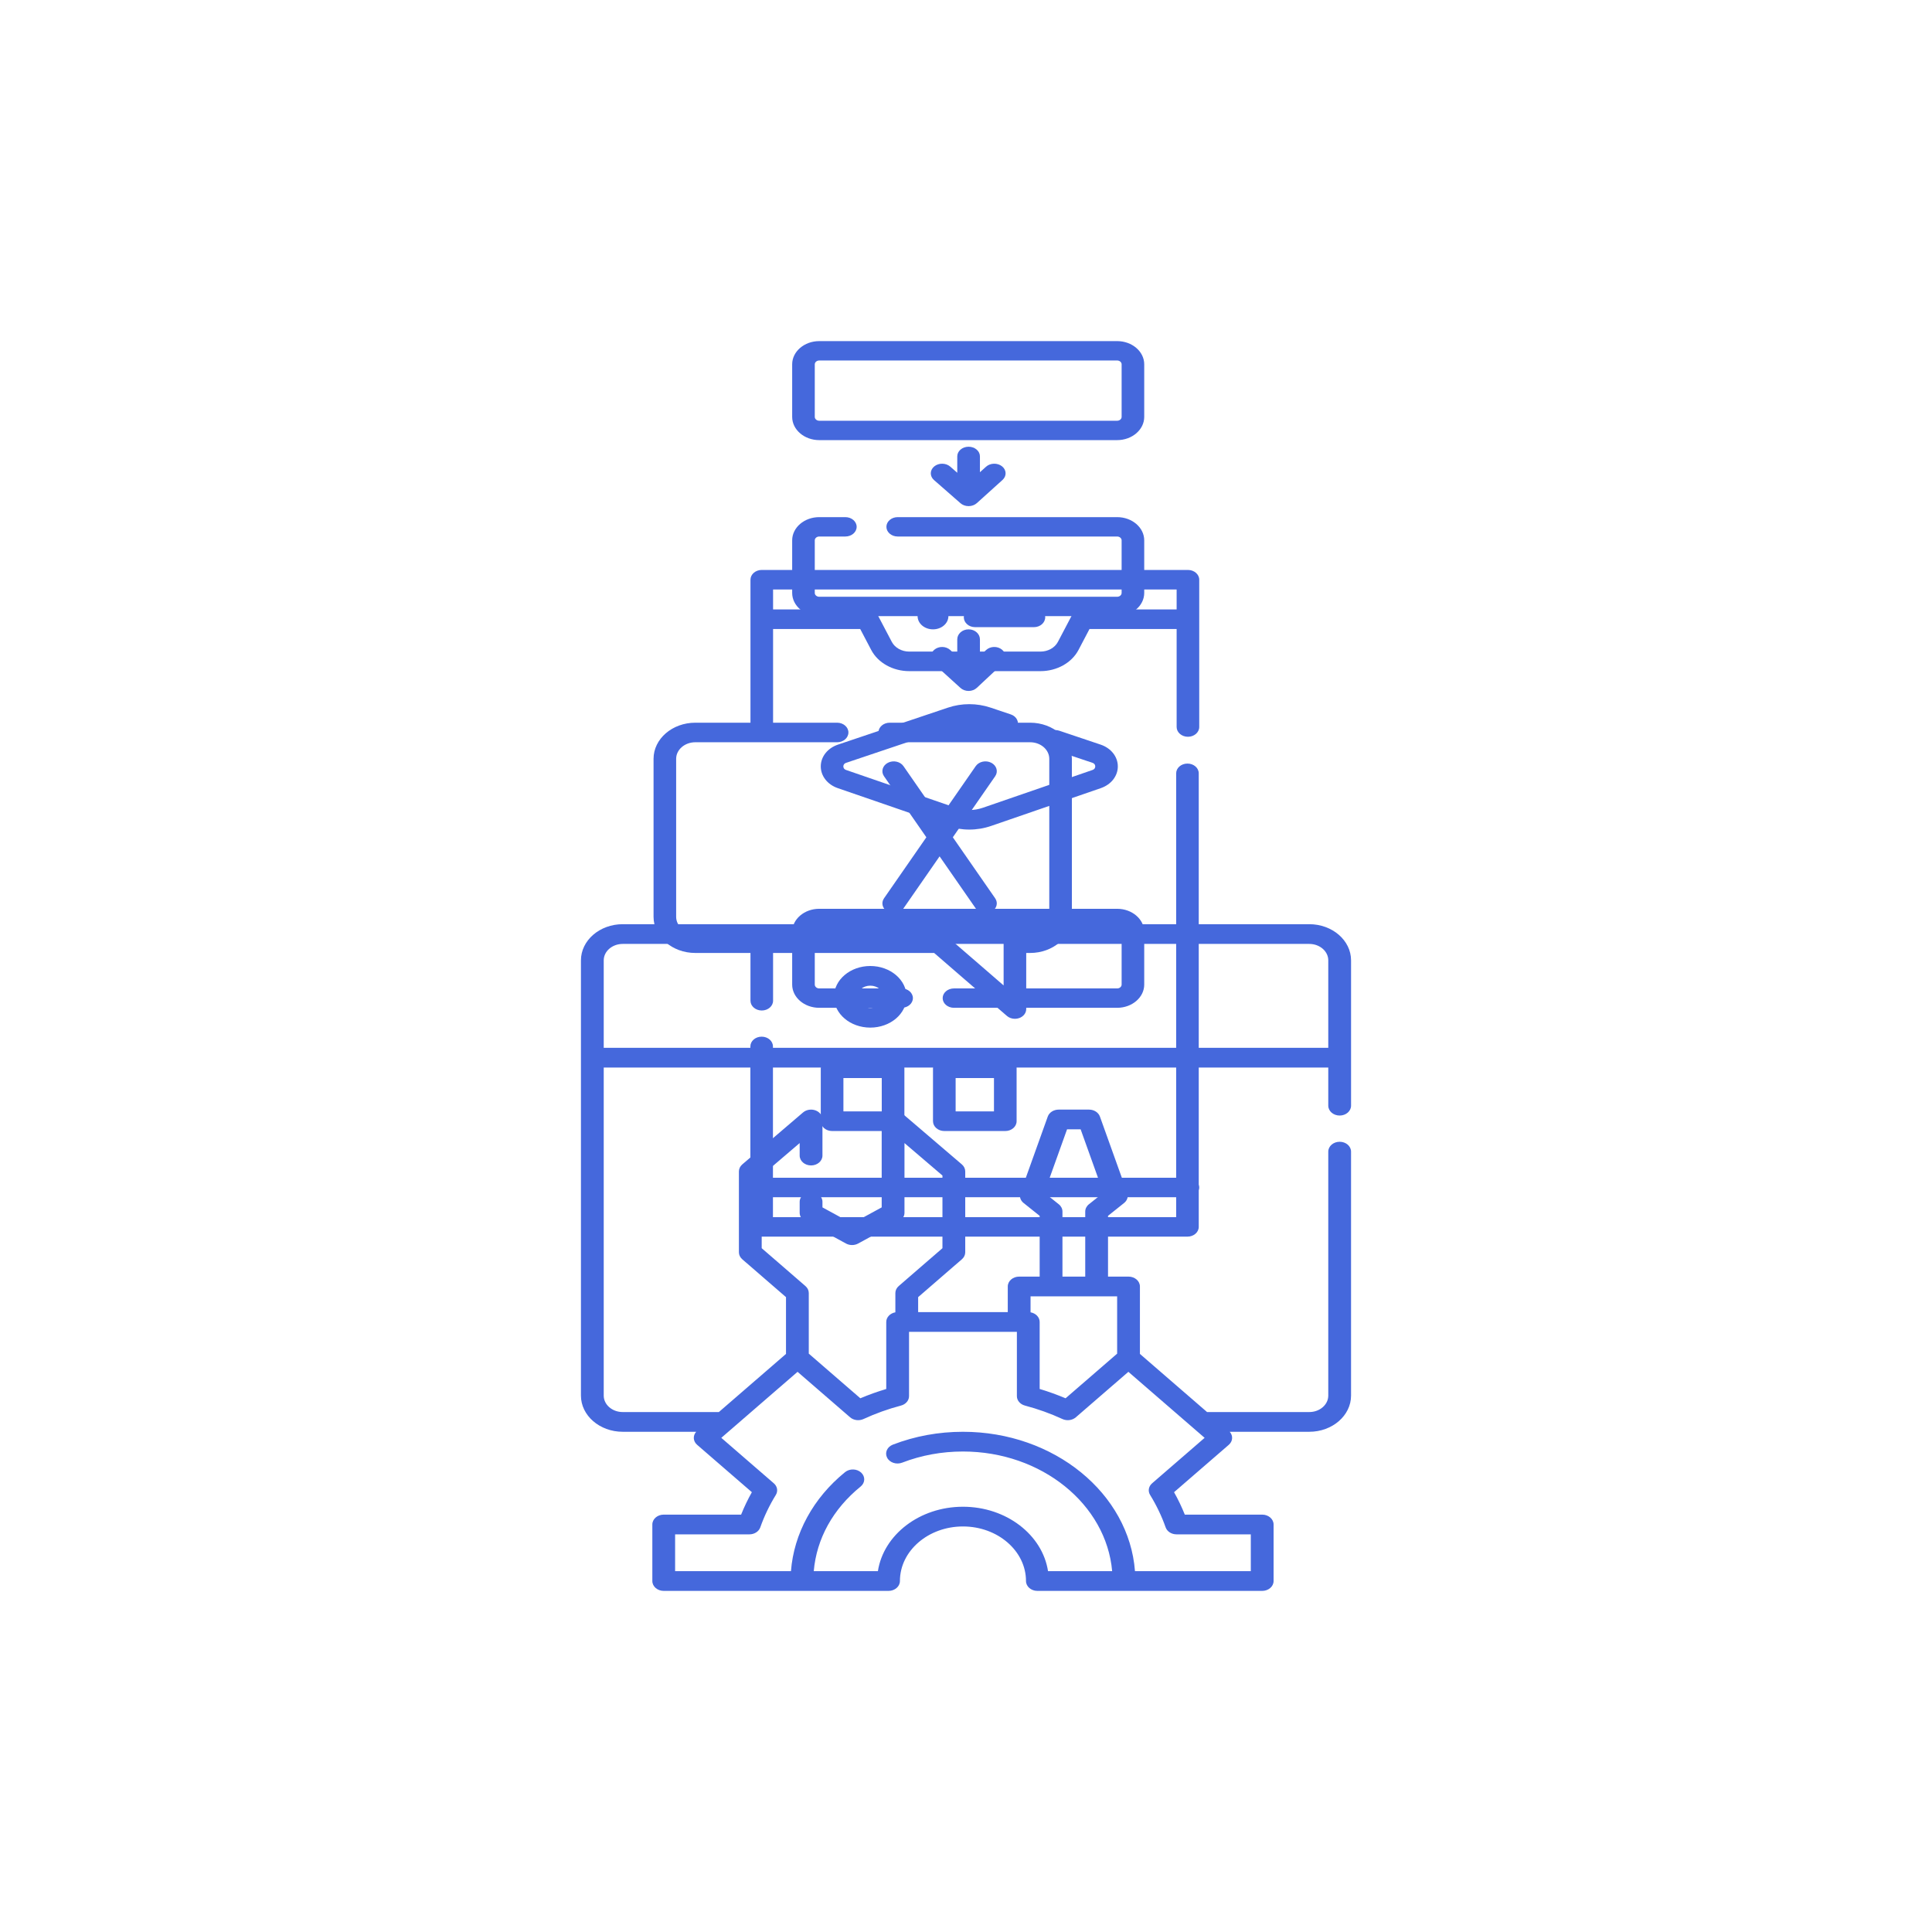<?xml version="1.0" encoding="UTF-8" standalone="no" ?>
<!DOCTYPE svg PUBLIC "-//W3C//DTD SVG 1.1//EN" "http://www.w3.org/Graphics/SVG/1.1/DTD/svg11.dtd">
<svg xmlns="http://www.w3.org/2000/svg" xmlns:xlink="http://www.w3.org/1999/xlink" version="1.1" width="1080" height="1080" viewBox="0 0 1080 1080" xml:space="preserve">
<desc>Created with Fabric.js 4.2.0</desc>
<defs>
</defs>
<g transform="matrix(1 0 0 1 540 540)" id="397bbd79-3936-4d2e-9ff5-8bca9b1695d3"  >
<rect style="stroke: none; stroke-width: 1; stroke-dasharray: none; stroke-linecap: butt; stroke-dashoffset: 0; stroke-linejoin: miter; stroke-miterlimit: 4; fill: rgb(255,255,255); fill-rule: nonzero; opacity: 1;" vector-effect="non-scaling-stroke"  x="-540" y="-540" rx="0" ry="0" width="1080" height="1080" />
</g>
<g transform="matrix(1 0 0 1 540 540)" id="3ed92ecb-e198-4a5a-9166-a6181423ab64"  >
</g>
<g transform="matrix(1.23 0 0 1.23 540 540)"  >
<g style="" vector-effect="non-scaling-stroke"   >
		<g transform="matrix(1 0 0 1 -43.5 14)"  >
<path style="stroke: none; stroke-width: 1; stroke-dasharray: none; stroke-linecap: butt; stroke-dashoffset: 0; stroke-linejoin: miter; stroke-miterlimit: 4; fill: rgb(69,104,220); fill-rule: nonzero; opacity: 1;" vector-effect="non-scaling-stroke"  transform=" translate(-131.5, -298)" d="M 131.5 284 C 122.401 284 115 290.282 115 298.001 C 115 305.721 122.401 312 131.5 312 C 140.599 312 148 305.721 148 298.001 C 148 290.282 140.599 284 131.5 284 L 131.5 284 Z M 131.5 303.064 C 128.208 303.064 125.533 300.792 125.533 297.999 C 125.533 295.208 128.208 292.936 131.5 292.936 C 134.792 292.936 137.47 295.208 137.47 297.999 C 137.47 300.792 134.789 303.064 131.5 303.064 Z" stroke-linecap="round" />
</g>
		<g transform="matrix(1 0 0 1 0 132.5)"  >
<path style="stroke: none; stroke-width: 1; stroke-dasharray: none; stroke-linecap: butt; stroke-dashoffset: 0; stroke-linejoin: miter; stroke-miterlimit: 4; fill: rgb(69,104,220); fill-rule: nonzero; opacity: 1;" vector-effect="non-scaling-stroke"  transform=" translate(-175, -416.5)" d="M 331.017 265 L 18.983 265 C 8.516 265 0 272.372 0 281.434 L 0 479.251 C 0 488.313 8.516 495.685 18.983 495.685 L 52.383 495.685 C 50.797 497.444 50.936 499.99 52.805 501.608 L 77.681 523.144 C 75.817 526.454 74.186 529.864 72.797 533.336 L 37.622 533.336 C 34.764 533.336 32.447 535.343 32.447 537.818 L 32.447 563.518 C 32.447 565.993 34.764 568 37.622 568 L 139.792 568 C 142.652 568 144.97 565.993 144.97 563.518 C 144.97 549.842 157.822 538.715 173.619 538.715 C 189.414 538.715 202.266 549.842 202.266 563.518 C 202.266 565.993 204.584 568 207.444 568 L 309.615 568 C 312.474 568 314.792 565.993 314.792 563.518 L 314.792 537.818 C 314.792 535.343 312.474 533.336 309.615 533.336 L 274.439 533.336 C 273.05 529.864 271.419 526.454 269.555 523.144 L 294.434 501.608 C 296.301 499.99 296.439 497.444 294.853 495.685 L 331.014 495.685 C 341.482 495.685 349.997 488.313 349.997 479.251 L 349.997 368.366 C 349.997 365.89 347.68 363.883 344.822 363.883 C 341.962 363.883 339.645 365.89 339.645 368.366 L 339.645 479.251 C 339.645 483.371 335.773 486.72 331.014 486.72 L 284.559 486.72 L 254.043 460.302 L 254.043 429.647 C 254.043 427.171 251.723 425.164 248.866 425.164 L 239.546 425.164 L 239.546 397.544 L 246.852 391.705 C 248.321 390.53 248.879 388.732 248.286 387.081 L 235.861 352.419 C 235.188 350.545 233.183 349.266 230.916 349.266 L 217.108 349.266 C 214.841 349.266 212.835 350.545 212.162 352.419 L 199.738 387.081 C 199.145 388.732 199.703 390.53 201.171 391.705 L 208.48 397.544 L 208.48 425.164 L 199.161 425.164 C 196.301 425.164 193.983 427.171 193.983 429.647 L 193.983 441.3 L 153.253 441.3 L 153.253 434.492 L 173.136 417.279 C 174.108 416.438 174.653 415.298 174.653 414.11 L 174.653 377.354 C 174.653 376.156 174.097 375.007 173.112 374.166 L 145.501 350.559 C 144.014 349.287 141.792 348.915 139.867 349.611 C 137.939 350.309 136.684 351.939 136.684 353.746 L 136.684 393.704 L 123.223 401.042 L 109.762 393.704 L 109.762 391.15 C 109.762 388.674 107.444 386.667 104.585 386.667 C 101.725 386.667 99.407 388.674 99.407 391.15 L 99.407 396.178 C 99.407 397.72 100.32 399.151 101.826 399.971 L 120.465 410.131 C 122.15 411.051 124.297 411.051 125.982 410.131 L 144.62 399.971 C 146.126 399.151 147.039 397.72 147.039 396.178 L 147.039 364.473 L 164.297 379.226 L 164.297 412.251 L 144.415 429.464 C 143.443 430.306 142.898 431.445 142.898 432.636 L 142.898 441.39 C 140.535 441.806 138.756 443.614 138.756 445.782 L 138.756 476.234 C 134.743 477.434 130.807 478.849 126.98 480.46 L 103.548 460.175 L 103.548 432.636 C 103.548 431.445 103.004 430.306 102.032 429.464 L 82.149 412.251 L 82.149 379.226 L 99.407 364.473 L 99.407 370.157 C 99.407 372.633 101.725 374.64 104.585 374.64 C 107.444 374.64 109.762 372.633 109.762 370.157 L 109.762 353.749 C 109.762 351.939 108.507 350.309 106.579 349.613 C 104.654 348.915 102.432 349.289 100.945 350.559 L 73.332 374.166 C 72.346 375.007 71.793 376.156 71.793 377.354 L 71.793 414.11 C 71.793 415.298 72.338 416.438 73.31 417.279 L 93.193 434.492 L 93.193 460.302 L 62.677 486.72 L 18.983 486.72 C 14.225 486.72 10.355 483.371 10.355 479.251 L 10.355 330.142 L 339.645 330.142 L 339.645 347.484 C 339.645 349.958 341.962 351.964 344.822 351.964 C 347.682 351.964 350 349.958 350 347.484 L 350 281.434 C 350 272.372 341.484 265 331.017 265 L 331.017 265 Z M 217.169 392.289 L 210.598 387.037 L 220.926 358.231 L 227.103 358.231 L 237.429 387.037 L 230.857 392.289 C 229.797 393.138 229.191 394.331 229.191 395.584 L 229.191 425.167 L 218.838 425.167 L 218.838 395.584 C 218.835 394.331 218.232 393.138 217.169 392.289 L 217.169 392.289 Z M 243.688 434.129 L 243.688 460.177 L 220.256 480.463 C 216.43 478.851 212.494 477.437 208.48 476.234 L 208.48 445.785 C 208.48 443.616 206.702 441.809 204.338 441.392 L 204.338 434.131 L 243.688 434.131 L 243.688 434.129 Z M 128.417 489.89 C 133.851 487.384 139.581 485.326 145.448 483.775 C 147.624 483.2 149.112 481.459 149.112 479.487 L 149.112 450.265 L 198.125 450.265 L 198.125 479.487 C 198.125 481.459 199.615 483.2 201.791 483.775 C 207.658 485.326 213.388 487.384 218.822 489.89 C 220.833 490.817 223.306 490.498 224.918 489.104 L 248.793 468.435 L 278.751 494.372 C 278.754 494.372 278.754 494.374 278.757 494.377 L 283.451 498.438 L 259.576 519.107 C 257.966 520.501 257.597 522.644 258.668 524.385 C 261.563 529.087 263.939 534.048 265.731 539.129 C 266.396 541.013 268.407 542.301 270.682 542.301 L 304.437 542.301 L 304.437 559.035 L 251.797 559.035 C 249.122 523.715 215.084 495.688 173.619 495.688 C 162.532 495.688 151.817 497.652 141.766 501.527 C 139.154 502.535 137.979 505.184 139.143 507.447 C 140.305 509.708 143.37 510.723 145.979 509.717 C 154.695 506.356 163.993 504.652 173.619 504.652 C 209.372 504.652 238.769 528.662 241.421 559.035 L 212.28 559.035 C 209.74 542.53 193.372 529.753 173.619 529.753 C 153.867 529.753 137.498 542.53 134.959 559.035 L 105.813 559.035 C 107.071 544.317 114.523 530.793 127.116 520.568 C 129.202 518.876 129.309 516.04 127.351 514.232 C 125.397 512.429 122.12 512.336 120.035 514.029 C 105.556 525.781 96.766 541.984 95.447 559.035 L 42.799 559.035 L 42.799 542.301 L 76.555 542.301 C 78.832 542.301 80.843 541.013 81.508 539.129 C 83.3 534.048 85.676 529.087 88.571 524.385 C 89.642 522.644 89.273 520.501 87.663 519.107 L 63.788 498.438 L 68.482 494.377 C 68.482 494.374 68.485 494.372 68.487 494.372 L 98.445 468.435 L 122.321 489.104 C 123.931 490.498 126.406 490.817 128.417 489.89 L 128.417 489.89 Z M 10.355 321.177 L 10.355 281.434 C 10.355 277.314 14.227 273.965 18.983 273.965 L 331.017 273.965 C 335.775 273.965 339.645 277.317 339.645 281.434 L 339.645 321.177 L 10.355 321.177 Z" stroke-linecap="round" />
</g>
		<g transform="matrix(1 0 0 1 -15 -159)"  >
<path style="stroke: none; stroke-width: 1; stroke-dasharray: none; stroke-linecap: butt; stroke-dashoffset: 0; stroke-linejoin: miter; stroke-miterlimit: 4; fill: rgb(69,104,220); fill-rule: nonzero; opacity: 1;" vector-effect="non-scaling-stroke"  transform=" translate(-160, -125)" d="M 160 131 C 163.866 131 167 128.314 167 125 C 167 121.686 163.866 119 160 119 C 156.134 119 153 121.686 153 125 C 153 128.314 156.134 131 160 131 Z" stroke-linecap="round" />
</g>
		<g transform="matrix(1 0 0 1 17.5 -158.5)"  >
<path style="stroke: none; stroke-width: 1; stroke-dasharray: none; stroke-linecap: butt; stroke-dashoffset: 0; stroke-linejoin: miter; stroke-miterlimit: 4; fill: rgb(69,104,220); fill-rule: nonzero; opacity: 1;" vector-effect="non-scaling-stroke"  transform=" translate(-192.5, -125.5)" d="M 179.101 130 L 205.899 130 C 208.717 130 211 127.985 211 125.5 C 211 123.015 208.717 121 205.899 121 L 179.101 121 C 176.283 121 174 123.015 174 125.5 C 174 127.985 176.284 130 179.101 130 Z" stroke-linecap="round" />
</g>
		<g transform="matrix(1 0 0 1 -12 -58.5)"  >
<path style="stroke: none; stroke-width: 1; stroke-dasharray: none; stroke-linecap: butt; stroke-dashoffset: 0; stroke-linejoin: miter; stroke-miterlimit: 4; fill: rgb(69,104,220); fill-rule: nonzero; opacity: 1;" vector-effect="non-scaling-stroke"  transform=" translate(-163, -225.5)" d="M 139.505 259.364 C 140.336 259.795 141.251 260 142.154 260 C 143.907 260 145.615 259.228 146.582 257.834 L 163 234.17 L 179.418 257.834 C 180.386 259.228 182.094 260 183.846 260 C 184.749 260 185.664 259.795 186.495 259.364 C 188.938 258.096 189.73 255.356 188.264 253.244 L 169.016 225.5 L 188.264 197.756 C 189.73 195.644 188.938 192.904 186.495 191.636 C 184.052 190.369 180.884 191.054 179.418 193.166 L 163 216.83 L 146.582 193.166 C 145.115 191.053 141.948 190.369 139.505 191.636 C 137.062 192.904 136.27 195.644 137.736 197.756 L 156.984 225.5 L 137.736 253.244 C 136.27 255.356 137.062 258.096 139.505 259.364 L 139.505 259.364 Z" stroke-linecap="round" />
</g>
		<g transform="matrix(1 0 0 1 -47 58.5)"  >
<path style="stroke: none; stroke-width: 1; stroke-dasharray: none; stroke-linecap: butt; stroke-dashoffset: 0; stroke-linejoin: miter; stroke-miterlimit: 4; fill: rgb(69,104,220); fill-rule: nonzero; opacity: 1;" vector-effect="non-scaling-stroke"  transform=" translate(-128, -342.5)" d="M 114.144 326 C 111.302 326 109 328 109 330.467 L 109 354.533 C 109 357 111.302 359 114.144 359 L 141.856 359 C 144.698 359 147 357 147 354.533 L 147 330.467 C 147 328 144.698 326 141.856 326 L 114.144 326 Z M 136.712 350.066 L 119.288 350.066 L 119.288 334.934 L 136.712 334.934 L 136.712 350.066 Z" stroke-linecap="round" />
</g>
		<g transform="matrix(1 0 0 1 4 58.5)"  >
<path style="stroke: none; stroke-width: 1; stroke-dasharray: none; stroke-linecap: butt; stroke-dashoffset: 0; stroke-linejoin: miter; stroke-miterlimit: 4; fill: rgb(69,104,220); fill-rule: nonzero; opacity: 1;" vector-effect="non-scaling-stroke"  transform=" translate(-179, -342.5)" d="M 192.856 326 L 165.144 326 C 162.302 326 160 328 160 330.467 L 160 354.533 C 160 357 162.302 359 165.144 359 L 192.856 359 C 195.698 359 198 357 198 354.533 L 198 330.467 C 198 327.999 195.698 326 192.856 326 Z M 187.712 350.066 L 170.288 350.066 L 170.288 334.934 L 187.712 334.934 L 187.712 350.066 Z" stroke-linecap="round" />
</g>
		<g transform="matrix(1 0 0 1 4 15.5)"  >
<path style="stroke: none; stroke-width: 1; stroke-dasharray: none; stroke-linecap: butt; stroke-dashoffset: 0; stroke-linejoin: miter; stroke-miterlimit: 4; fill: rgb(69,104,220); fill-rule: nonzero; opacity: 1;" vector-effect="non-scaling-stroke"  transform=" translate(-179, -299.5)" d="M 281 384.665 C 281 384.216 280.921 383.784 280.778 383.375 L 280.778 196.431 C 280.778 193.984 278.481 192 275.646 192 C 272.812 192 270.515 193.984 270.515 196.431 L 270.515 380.234 L 87.263 380.234 L 87.263 320.547 C 87.263 318.1 84.966 316.116 82.131 316.116 C 79.297 316.116 77 318.1 77 320.547 L 77 402.569 C 77 405.016 79.297 407 82.131 407 L 275.646 407 C 278.481 407 280.778 405.016 280.778 402.569 L 280.778 385.955 C 280.921 385.547 281 385.114 281 384.665 Z M 87.263 398.138 L 87.263 389.096 L 270.515 389.096 L 270.515 398.138 L 87.263 398.138 Z" stroke-linecap="round" />
</g>
		<g transform="matrix(1 0 0 1 -18 -78)"  >
<path style="stroke: none; stroke-width: 1; stroke-dasharray: none; stroke-linecap: butt; stroke-dashoffset: 0; stroke-linejoin: miter; stroke-miterlimit: 4; fill: rgb(69,104,220); fill-rule: nonzero; opacity: 1;" vector-effect="non-scaling-stroke"  transform=" translate(-157, -206)" d="M 77.049 299.78 C 77.049 302.234 79.348 304.224 82.185 304.224 C 85.022 304.224 87.321 302.234 87.321 299.78 L 87.321 278.074 L 160.519 278.074 L 193.601 306.698 C 194.584 307.549 195.898 308 197.234 308 C 197.896 308 198.563 307.889 199.198 307.662 C 201.118 306.974 202.369 305.353 202.369 303.556 L 202.369 278.075 L 204.15 278.075 C 214.61 278.075 223.12 270.712 223.12 261.661 L 223.12 189.84 C 223.12 180.789 214.61 173.426 204.15 173.426 L 140.335 173.426 C 137.498 173.426 135.2 175.415 135.2 177.87 C 135.2 180.324 137.498 182.313 140.335 182.313 L 204.149 182.313 C 208.946 182.313 212.848 185.69 212.848 189.84 L 212.848 261.66 C 212.848 265.81 208.946 269.186 204.149 269.186 L 197.232 269.186 C 194.395 269.186 192.097 271.176 192.097 273.63 L 192.097 292.828 L 166.278 270.488 C 165.314 269.655 164.008 269.186 162.646 269.186 L 82.252 269.186 C 82.23 269.186 82.208 269.184 82.185 269.184 C 82.163 269.184 82.141 269.186 82.119 269.186 L 51.97 269.186 C 47.173 269.186 43.271 265.81 43.271 261.66 L 43.271 189.84 C 43.271 185.69 47.173 182.313 51.97 182.313 L 116.425 182.313 C 119.262 182.313 121.561 180.324 121.561 177.87 C 121.561 175.415 119.262 173.426 116.425 173.426 L 87.321 173.426 L 87.321 130.842 L 126.921 130.842 L 131.928 140.373 C 134.999 146.218 141.778 149.994 149.199 149.994 L 208.851 149.994 C 216.271 149.994 223.05 146.217 226.121 140.373 L 231.128 130.842 L 270.729 130.842 L 270.729 175.377 C 270.729 177.831 273.027 179.821 275.864 179.821 C 278.701 179.821 281 177.831 281 175.377 L 281 108.444 C 281 105.99 278.701 104 275.864 104 L 82.185 104 C 79.348 104 77.049 105.99 77.049 108.444 L 77.049 173.427 L 51.97 173.427 C 41.51 173.427 33 180.79 33 189.841 L 33 261.661 C 33 270.711 41.51 278.074 51.97 278.074 L 77.049 278.074 L 77.049 299.78 Z M 270.728 112.887 L 270.728 121.955 L 227.821 121.955 C 225.807 121.955 223.979 122.974 223.145 124.56 L 216.769 136.695 C 215.361 139.375 212.253 141.107 208.851 141.107 L 149.199 141.107 C 145.796 141.107 142.687 139.375 141.28 136.695 L 134.904 124.56 C 134.07 122.973 132.243 121.955 130.229 121.955 L 87.322 121.955 L 87.322 112.887 L 270.728 112.887 Z" stroke-linecap="round" />
</g>
		<g transform="matrix(1 0 0 1 1 -139)"  >
<path style="stroke: none; stroke-width: 1; stroke-dasharray: none; stroke-linecap: butt; stroke-dashoffset: 0; stroke-linejoin: miter; stroke-miterlimit: 4; fill: rgb(69,104,220); fill-rule: nonzero; opacity: 1;" vector-effect="non-scaling-stroke"  transform=" translate(-176, -145)" d="M 176.181 131 C 173.337 131 171.031 133.031 171.031 135.537 L 171.031 143.276 L 167.845 140.384 C 165.864 138.586 162.604 138.543 160.563 140.288 C 158.522 142.033 158.473 144.905 160.455 146.703 L 172.486 157.623 C 173.457 158.504 174.789 159 176.182 159 L 176.222 159 C 177.627 158.99 178.968 158.475 179.933 157.572 L 191.6 146.652 C 193.55 144.828 193.45 141.956 191.38 140.239 C 189.309 138.522 186.051 138.608 184.099 140.433 L 181.333 143.023 L 181.333 135.536 C 181.331 133.031 179.025 131 176.181 131 L 176.181 131 Z" stroke-linecap="round" />
</g>
		<g transform="matrix(1 0 0 1 1 -3.5)"  >
<path style="stroke: none; stroke-width: 1; stroke-dasharray: none; stroke-linecap: butt; stroke-dashoffset: 0; stroke-linejoin: miter; stroke-miterlimit: 4; fill: rgb(69,104,220); fill-rule: nonzero; opacity: 1;" vector-effect="non-scaling-stroke"  transform=" translate(-176, -280.5)" d="M 243.691 258 L 108.308 258 C 101.521 258 96 262.735 96 268.555 L 96 292.445 C 96 298.265 101.522 303 108.308 303 L 145.732 303 C 148.568 303 150.868 301.028 150.868 298.596 C 150.868 296.163 148.568 294.192 145.732 294.192 L 108.308 294.192 C 107.186 294.192 106.272 293.408 106.272 292.445 L 106.272 268.555 C 106.272 267.592 107.186 266.808 108.308 266.808 L 243.691 266.808 C 244.814 266.808 245.728 267.592 245.728 268.555 L 245.728 292.445 C 245.728 293.408 244.814 294.192 243.691 294.192 L 169.53 294.192 C 166.694 294.192 164.394 296.163 164.394 298.596 C 164.394 301.028 166.694 303 169.53 303 L 243.691 303 C 250.478 303 256 298.265 256 292.445 L 256 268.555 C 256 262.735 250.478 258 243.691 258 L 243.691 258 Z" stroke-linecap="round" />
</g>
		<g transform="matrix(1 0 0 1 1 -181.5)"  >
<path style="stroke: none; stroke-width: 1; stroke-dasharray: none; stroke-linecap: butt; stroke-dashoffset: 0; stroke-linejoin: miter; stroke-miterlimit: 4; fill: rgb(69,104,220); fill-rule: nonzero; opacity: 1;" vector-effect="non-scaling-stroke"  transform=" translate(-176, -102.5)" d="M 243.691 80 L 143.963 80 C 141.126 80 138.827 81.972 138.827 84.404 C 138.827 86.837 141.126 88.809 143.963 88.809 L 243.691 88.809 C 244.814 88.809 245.727 89.592 245.727 90.554 L 245.727 114.446 C 245.727 115.408 244.814 116.191 243.691 116.191 L 108.307 116.191 C 107.185 116.191 106.271 115.408 106.271 114.446 L 106.271 90.554 C 106.271 89.592 107.185 88.809 108.307 88.809 L 120.166 88.809 C 123.002 88.809 125.302 86.837 125.302 84.404 C 125.302 81.972 123.002 80 120.166 80 L 108.308 80 C 101.521 80 96 84.735 96 90.554 L 96 114.446 C 96 120.266 101.522 125 108.308 125 L 243.691 125 C 250.478 125 256 120.265 256 114.446 L 256 90.554 C 255.999 84.734 250.478 80 243.691 80 Z" stroke-linecap="round" />
</g>
		<g transform="matrix(1 0 0 1 1.5 -90.5)"  >
<path style="stroke: none; stroke-width: 1; stroke-dasharray: none; stroke-linecap: butt; stroke-dashoffset: 0; stroke-linejoin: miter; stroke-miterlimit: 4; fill: rgb(69,104,220); fill-rule: nonzero; opacity: 1;" vector-effect="non-scaling-stroke"  transform=" translate(-176.5, -193.5)" d="M 109 193.245 C 108.979 197.647 112.019 201.542 116.745 203.171 L 166.6 220.35 C 169.792 221.45 173.146 222 176.5 222 C 179.854 222 183.208 221.45 186.4 220.35 L 236.254 203.171 C 240.981 201.543 244.021 197.647 244 193.245 C 243.979 188.843 240.901 184.969 236.159 183.375 L 217.397 177.067 C 214.753 176.18 211.783 177.312 210.757 179.597 C 209.731 181.882 211.04 184.453 213.68 185.341 L 232.443 191.649 C 233.566 192.027 233.738 192.834 233.739 193.282 C 233.741 193.729 233.578 194.538 232.458 194.924 L 182.603 212.103 C 178.667 213.459 174.332 213.459 170.395 212.103 L 120.54 194.924 C 119.421 194.538 119.257 193.729 119.259 193.282 C 119.261 192.834 119.433 192.027 120.556 191.649 L 170.524 174.85 C 174.377 173.555 178.62 173.555 182.473 174.85 L 191.638 177.931 C 194.282 178.82 197.252 177.686 198.278 175.402 C 199.304 173.118 197.995 170.545 195.355 169.658 L 186.19 166.576 C 179.941 164.475 173.057 164.475 166.809 166.576 L 116.841 183.375 C 112.1 184.969 109.022 188.844 109 193.245 L 109 193.245 Z" stroke-linecap="round" />
</g>
		<g transform="matrix(1 0 0 1 1 -222.5)"  >
<path style="stroke: none; stroke-width: 1; stroke-dasharray: none; stroke-linecap: butt; stroke-dashoffset: 0; stroke-linejoin: miter; stroke-miterlimit: 4; fill: rgb(69,104,220); fill-rule: nonzero; opacity: 1;" vector-effect="non-scaling-stroke"  transform=" translate(-176, -61.5)" d="M 176.181 48 C 173.337 48 171.031 49.959 171.031 52.375 L 171.031 59.837 L 167.845 57.048 C 165.864 55.315 162.604 55.273 160.563 56.956 C 158.522 58.639 158.473 61.408 160.455 63.142 L 172.486 73.672 C 173.457 74.522 174.789 75 176.182 75 L 176.222 75 C 177.628 74.991 178.968 74.493 179.933 73.624 L 191.6 63.093 C 193.55 61.334 193.45 58.565 191.38 56.909 C 189.309 55.254 186.051 55.337 184.099 57.096 L 181.333 59.593 L 181.333 52.375 C 181.331 49.959 179.025 48 176.181 48 L 176.181 48 Z" stroke-linecap="round" />
</g>
		<g transform="matrix(1 0 0 1 1 -261.5)"  >
<path style="stroke: none; stroke-width: 1; stroke-dasharray: none; stroke-linecap: butt; stroke-dashoffset: 0; stroke-linejoin: miter; stroke-miterlimit: 4; fill: rgb(69,104,220); fill-rule: nonzero; opacity: 1;" vector-effect="non-scaling-stroke"  transform=" translate(-176, -22.5)" d="M 243.691 0 L 108.308 0 C 101.521 0 96 4.735 96 10.555 L 96 34.445 C 96 40.265 101.522 45 108.308 45 L 243.691 45 C 250.478 45 256 40.265 256 34.445 L 256 10.555 C 256 4.735 250.478 0 243.691 0 L 243.691 0 Z M 245.728 34.445 C 245.728 35.408 244.814 36.192 243.691 36.192 L 108.308 36.192 C 107.186 36.192 106.272 35.408 106.272 34.445 L 106.272 10.555 C 106.272 9.592 107.186 8.808 108.308 8.808 L 243.691 8.808 C 244.814 8.808 245.728 9.592 245.728 10.555 L 245.728 34.445 Z" stroke-linecap="round" />
</g>
</g>
</g>
</svg>